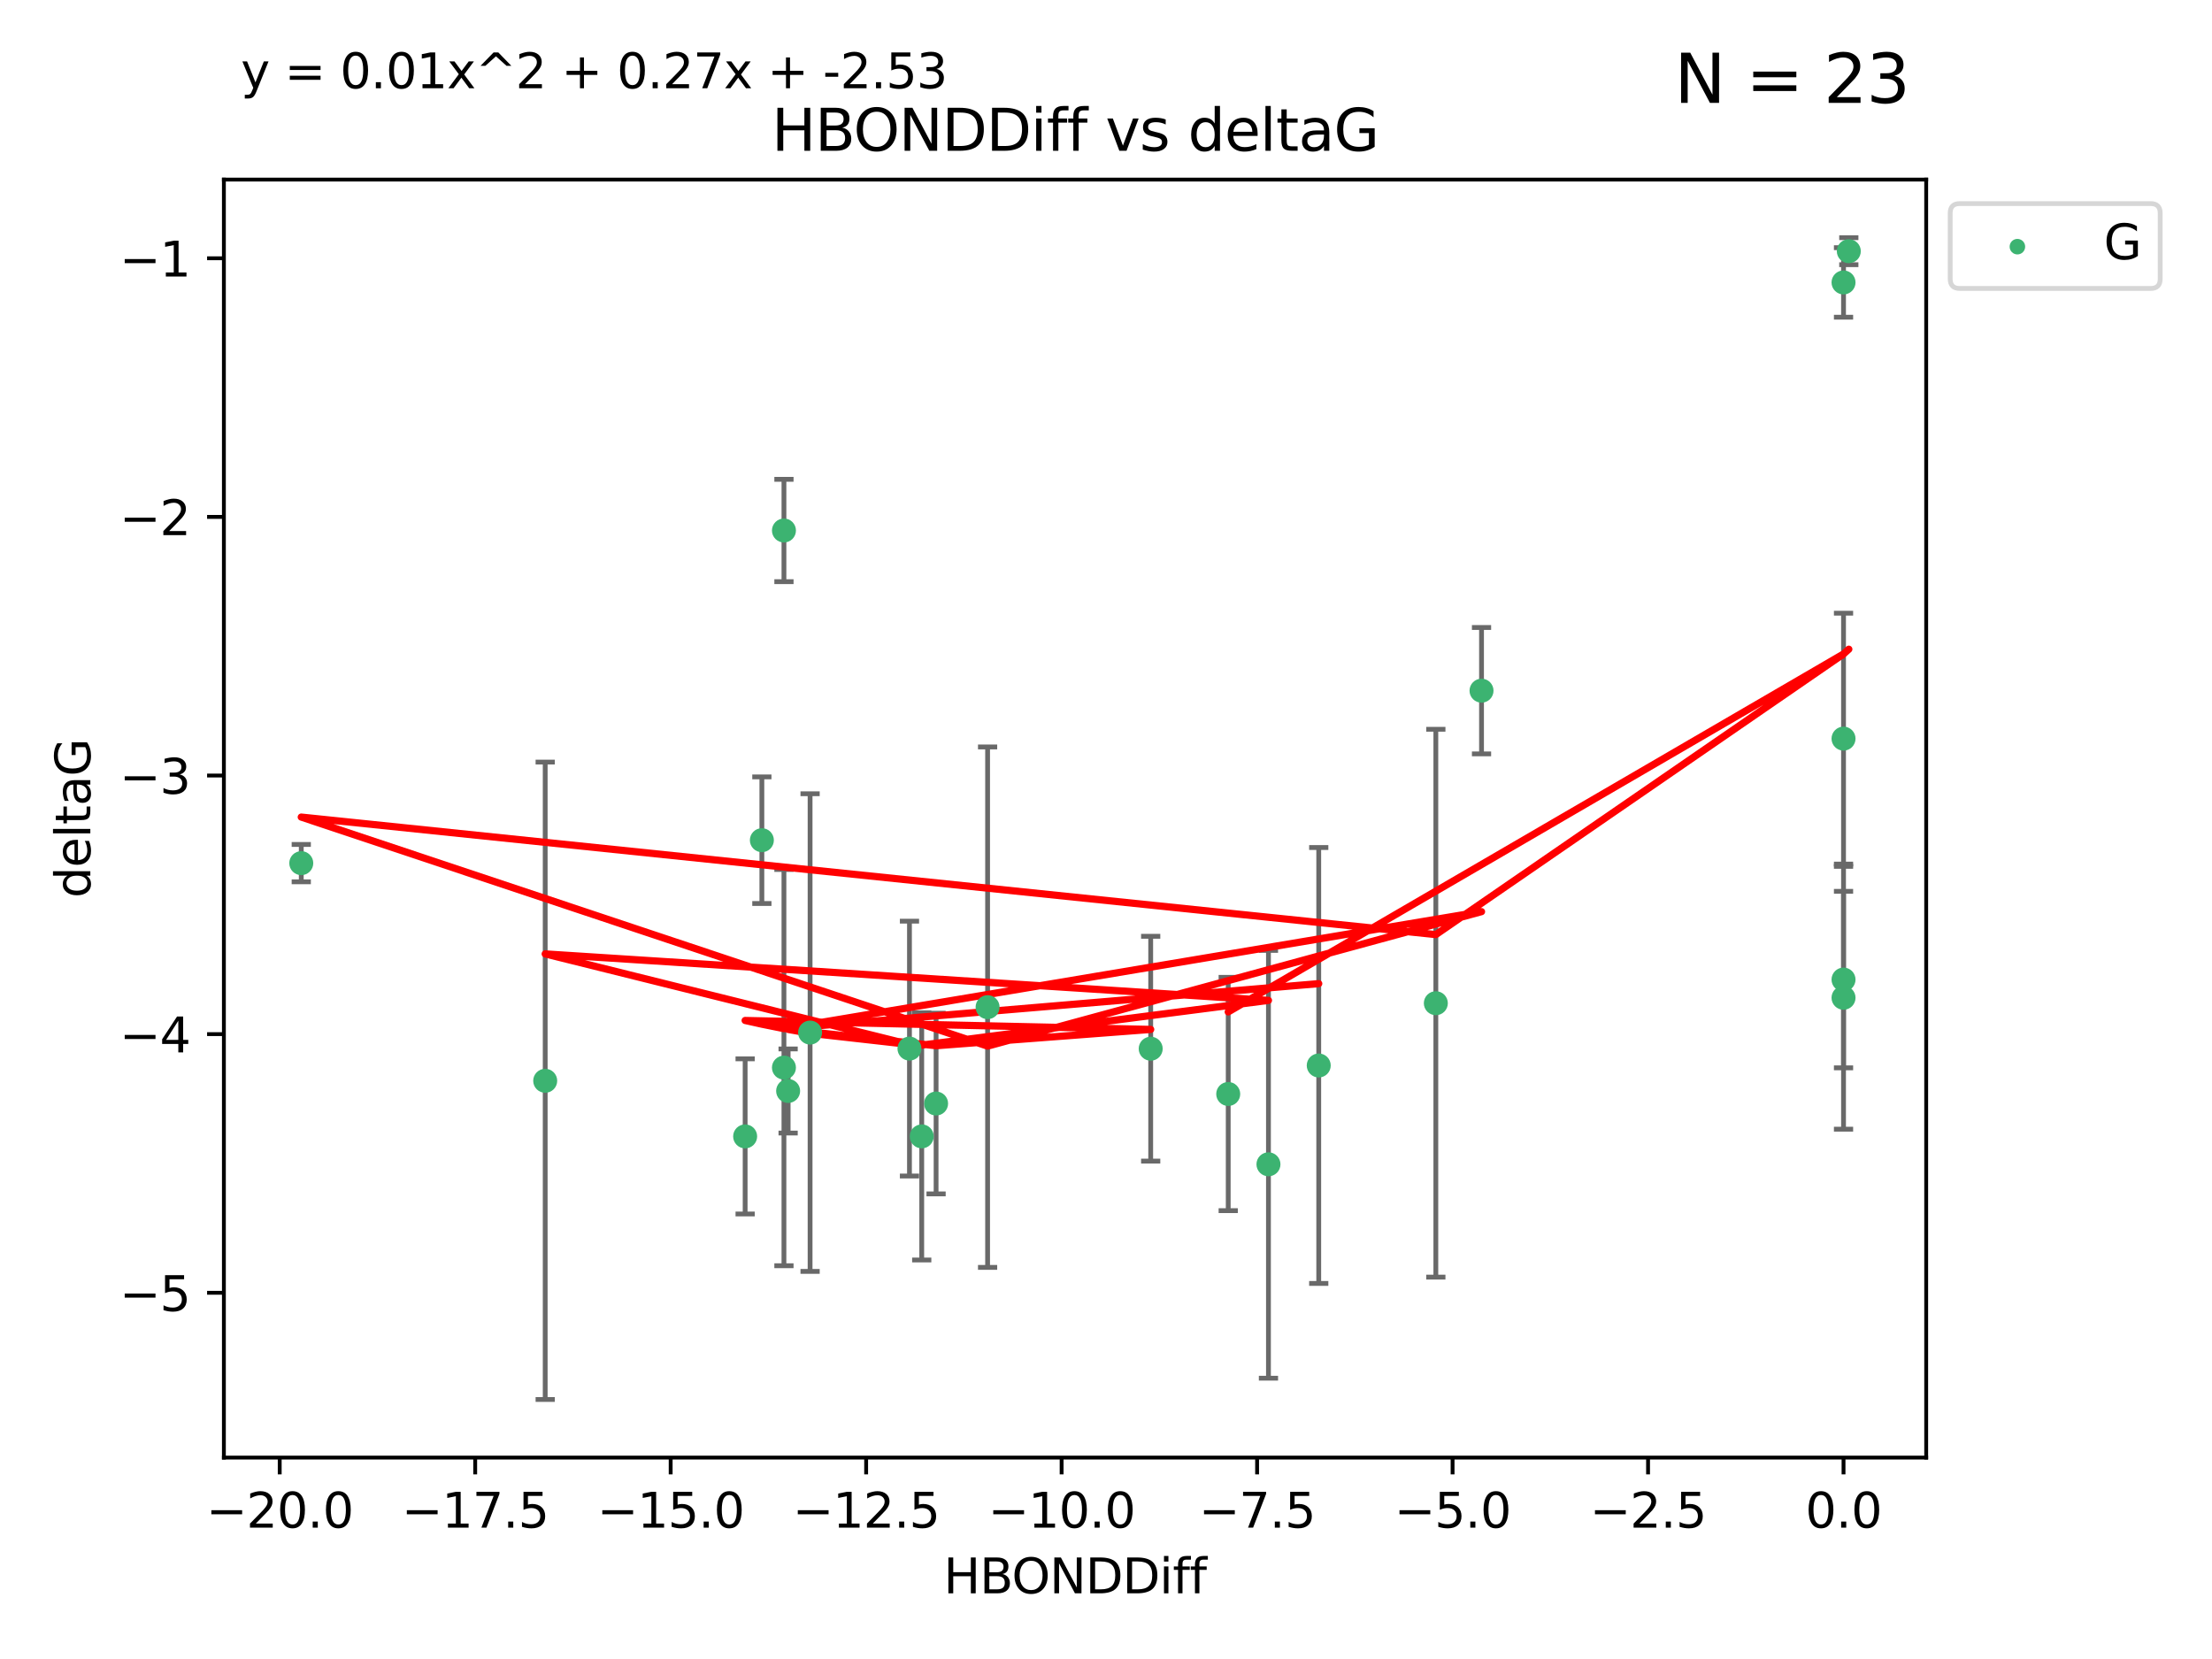 <?xml version="1.0" encoding="utf-8" standalone="no"?>
<!DOCTYPE svg PUBLIC "-//W3C//DTD SVG 1.1//EN"
  "http://www.w3.org/Graphics/SVG/1.1/DTD/svg11.dtd">
<svg xmlns:xlink="http://www.w3.org/1999/xlink" width="460.8pt" height="345.6pt" viewBox="0 0 460.8 345.6" xmlns="http://www.w3.org/2000/svg" version="1.1">
 <defs>
  <style type="text/css">*{stroke-linejoin: round; stroke-linecap: butt}</style>
 </defs>
 <g id="figure_1">
  <g id="patch_1">
   <path d="M 0 345.6 
L 460.8 345.6 
L 460.8 0 
L 0 0 
z
" style="fill: #ffffff"/>
  </g>
  <g id="axes_1">
   <g id="patch_2">
    <path d="M 46.64 303.64 
L 401.26 303.64 
L 401.26 37.411 
L 46.64 37.411 
z
" style="fill: #ffffff"/>
   </g>
   <g id="PathCollection_1">
    <defs>
     <path id="m960ec00625" d="M 0 1.118 
C 0.297 1.118 0.581 1 0.791 0.791 
C 1 0.581 1.118 0.297 1.118 0 
C 1.118 -0.297 1 -0.581 0.791 -0.791 
C 0.581 -1 0.297 -1.118 0 -1.118 
C -0.297 -1.118 -0.581 -1 -0.791 -0.791 
C -1 -0.581 -1.118 -0.297 -1.118 0 
C -1.118 0.297 -1 0.581 -0.791 0.791 
C -0.581 1 -0.297 1.118 0 1.118 
z
" style="stroke: #3cb371"/>
    </defs>
    <g clip-path="url(#p9d2b9dfa07)">
     <use xlink:href="#m960ec00625" x="192.013" y="236.728" style="fill: #3cb371; stroke: #3cb371"/>
     <use xlink:href="#m960ec00625" x="264.243" y="242.545" style="fill: #3cb371; stroke: #3cb371"/>
     <use xlink:href="#m960ec00625" x="113.576" y="225.148" style="fill: #3cb371; stroke: #3cb371"/>
     <use xlink:href="#m960ec00625" x="189.459" y="218.441" style="fill: #3cb371; stroke: #3cb371"/>
     <use xlink:href="#m960ec00625" x="168.756" y="215.103" style="fill: #3cb371; stroke: #3cb371"/>
     <use xlink:href="#m960ec00625" x="164.182" y="227.27" style="fill: #3cb371; stroke: #3cb371"/>
     <use xlink:href="#m960ec00625" x="195.003" y="229.885" style="fill: #3cb371; stroke: #3cb371"/>
     <use xlink:href="#m960ec00625" x="239.711" y="218.464" style="fill: #3cb371; stroke: #3cb371"/>
     <use xlink:href="#m960ec00625" x="155.227" y="236.731" style="fill: #3cb371; stroke: #3cb371"/>
     <use xlink:href="#m960ec00625" x="158.711" y="175.027" style="fill: #3cb371; stroke: #3cb371"/>
     <use xlink:href="#m960ec00625" x="163.309" y="222.405" style="fill: #3cb371; stroke: #3cb371"/>
     <use xlink:href="#m960ec00625" x="274.717" y="221.96" style="fill: #3cb371; stroke: #3cb371"/>
     <use xlink:href="#m960ec00625" x="163.311" y="110.512" style="fill: #3cb371; stroke: #3cb371"/>
     <use xlink:href="#m960ec00625" x="308.628" y="143.881" style="fill: #3cb371; stroke: #3cb371"/>
     <use xlink:href="#m960ec00625" x="205.734" y="209.811" style="fill: #3cb371; stroke: #3cb371"/>
     <use xlink:href="#m960ec00625" x="62.759" y="179.81" style="fill: #3cb371; stroke: #3cb371"/>
     <use xlink:href="#m960ec00625" x="299.111" y="208.987" style="fill: #3cb371; stroke: #3cb371"/>
     <use xlink:href="#m960ec00625" x="384.041" y="153.868" style="fill: #3cb371; stroke: #3cb371"/>
     <use xlink:href="#m960ec00625" x="384.041" y="207.854" style="fill: #3cb371; stroke: #3cb371"/>
     <use xlink:href="#m960ec00625" x="255.861" y="227.898" style="fill: #3cb371; stroke: #3cb371"/>
     <use xlink:href="#m960ec00625" x="384.041" y="58.837" style="fill: #3cb371; stroke: #3cb371"/>
     <use xlink:href="#m960ec00625" x="385.141" y="52.328" style="fill: #3cb371; stroke: #3cb371"/>
     <use xlink:href="#m960ec00625" x="384.041" y="204.062" style="fill: #3cb371; stroke: #3cb371"/>
    </g>
   </g>
   <g id="matplotlib.axis_1">
    <g id="xtick_1">
     <g id="line2d_1">
      <defs>
       <path id="m49d28d6251" d="M 0 0 
L 0 3.5 
" style="stroke: #000000; stroke-width: 0.8"/>
      </defs>
      <g>
       <use xlink:href="#m49d28d6251" x="58.268" y="303.64" style="stroke: #000000; stroke-width: 0.8"/>
      </g>
     </g>
     <g id="text_1">
      <!-- −20.0 -->
      <g transform="translate(42.946 318.238)scale(0.1 -0.1)">
       <defs>
        <path id="DejaVuSans-2212" d="M 678 2272 
L 4684 2272 
L 4684 1741 
L 678 1741 
L 678 2272 
z
" transform="scale(0.016)"/>
        <path id="DejaVuSans-32" d="M 1228 531 
L 3431 531 
L 3431 0 
L 469 0 
L 469 531 
Q 828 903 1448 1529 
Q 2069 2156 2228 2338 
Q 2531 2678 2651 2914 
Q 2772 3150 2772 3378 
Q 2772 3750 2511 3984 
Q 2250 4219 1831 4219 
Q 1534 4219 1204 4116 
Q 875 4013 500 3803 
L 500 4441 
Q 881 4594 1212 4672 
Q 1544 4750 1819 4750 
Q 2544 4750 2975 4387 
Q 3406 4025 3406 3419 
Q 3406 3131 3298 2873 
Q 3191 2616 2906 2266 
Q 2828 2175 2409 1742 
Q 1991 1309 1228 531 
z
" transform="scale(0.016)"/>
        <path id="DejaVuSans-30" d="M 2034 4250 
Q 1547 4250 1301 3770 
Q 1056 3291 1056 2328 
Q 1056 1369 1301 889 
Q 1547 409 2034 409 
Q 2525 409 2770 889 
Q 3016 1369 3016 2328 
Q 3016 3291 2770 3770 
Q 2525 4250 2034 4250 
z
M 2034 4750 
Q 2819 4750 3233 4129 
Q 3647 3509 3647 2328 
Q 3647 1150 3233 529 
Q 2819 -91 2034 -91 
Q 1250 -91 836 529 
Q 422 1150 422 2328 
Q 422 3509 836 4129 
Q 1250 4750 2034 4750 
z
" transform="scale(0.016)"/>
        <path id="DejaVuSans-2e" d="M 684 794 
L 1344 794 
L 1344 0 
L 684 0 
L 684 794 
z
" transform="scale(0.016)"/>
       </defs>
       <use xlink:href="#DejaVuSans-2212"/>
       <use xlink:href="#DejaVuSans-32" x="83.789"/>
       <use xlink:href="#DejaVuSans-30" x="147.412"/>
       <use xlink:href="#DejaVuSans-2e" x="211.035"/>
       <use xlink:href="#DejaVuSans-30" x="242.822"/>
      </g>
     </g>
    </g>
    <g id="xtick_2">
     <g id="line2d_2">
      <g>
       <use xlink:href="#m49d28d6251" x="98.99" y="303.64" style="stroke: #000000; stroke-width: 0.8"/>
      </g>
     </g>
     <g id="text_2">
      <!-- −17.5 -->
      <g transform="translate(83.667 318.238)scale(0.1 -0.1)">
       <defs>
        <path id="DejaVuSans-31" d="M 794 531 
L 1825 531 
L 1825 4091 
L 703 3866 
L 703 4441 
L 1819 4666 
L 2450 4666 
L 2450 531 
L 3481 531 
L 3481 0 
L 794 0 
L 794 531 
z
" transform="scale(0.016)"/>
        <path id="DejaVuSans-37" d="M 525 4666 
L 3525 4666 
L 3525 4397 
L 1831 0 
L 1172 0 
L 2766 4134 
L 525 4134 
L 525 4666 
z
" transform="scale(0.016)"/>
        <path id="DejaVuSans-35" d="M 691 4666 
L 3169 4666 
L 3169 4134 
L 1269 4134 
L 1269 2991 
Q 1406 3038 1543 3061 
Q 1681 3084 1819 3084 
Q 2600 3084 3056 2656 
Q 3513 2228 3513 1497 
Q 3513 744 3044 326 
Q 2575 -91 1722 -91 
Q 1428 -91 1123 -41 
Q 819 9 494 109 
L 494 744 
Q 775 591 1075 516 
Q 1375 441 1709 441 
Q 2250 441 2565 725 
Q 2881 1009 2881 1497 
Q 2881 1984 2565 2268 
Q 2250 2553 1709 2553 
Q 1456 2553 1204 2497 
Q 953 2441 691 2322 
L 691 4666 
z
" transform="scale(0.016)"/>
       </defs>
       <use xlink:href="#DejaVuSans-2212"/>
       <use xlink:href="#DejaVuSans-31" x="83.789"/>
       <use xlink:href="#DejaVuSans-37" x="147.412"/>
       <use xlink:href="#DejaVuSans-2e" x="211.035"/>
       <use xlink:href="#DejaVuSans-35" x="242.822"/>
      </g>
     </g>
    </g>
    <g id="xtick_3">
     <g id="line2d_3">
      <g>
       <use xlink:href="#m49d28d6251" x="139.712" y="303.64" style="stroke: #000000; stroke-width: 0.8"/>
      </g>
     </g>
     <g id="text_3">
      <!-- −15.0 -->
      <g transform="translate(124.389 318.238)scale(0.1 -0.1)">
       <use xlink:href="#DejaVuSans-2212"/>
       <use xlink:href="#DejaVuSans-31" x="83.789"/>
       <use xlink:href="#DejaVuSans-35" x="147.412"/>
       <use xlink:href="#DejaVuSans-2e" x="211.035"/>
       <use xlink:href="#DejaVuSans-30" x="242.822"/>
      </g>
     </g>
    </g>
    <g id="xtick_4">
     <g id="line2d_4">
      <g>
       <use xlink:href="#m49d28d6251" x="180.433" y="303.64" style="stroke: #000000; stroke-width: 0.8"/>
      </g>
     </g>
     <g id="text_4">
      <!-- −12.5 -->
      <g transform="translate(165.111 318.238)scale(0.1 -0.1)">
       <use xlink:href="#DejaVuSans-2212"/>
       <use xlink:href="#DejaVuSans-31" x="83.789"/>
       <use xlink:href="#DejaVuSans-32" x="147.412"/>
       <use xlink:href="#DejaVuSans-2e" x="211.035"/>
       <use xlink:href="#DejaVuSans-35" x="242.822"/>
      </g>
     </g>
    </g>
    <g id="xtick_5">
     <g id="line2d_5">
      <g>
       <use xlink:href="#m49d28d6251" x="221.155" y="303.64" style="stroke: #000000; stroke-width: 0.8"/>
      </g>
     </g>
     <g id="text_5">
      <!-- −10.0 -->
      <g transform="translate(205.832 318.238)scale(0.1 -0.1)">
       <use xlink:href="#DejaVuSans-2212"/>
       <use xlink:href="#DejaVuSans-31" x="83.789"/>
       <use xlink:href="#DejaVuSans-30" x="147.412"/>
       <use xlink:href="#DejaVuSans-2e" x="211.035"/>
       <use xlink:href="#DejaVuSans-30" x="242.822"/>
      </g>
     </g>
    </g>
    <g id="xtick_6">
     <g id="line2d_6">
      <g>
       <use xlink:href="#m49d28d6251" x="261.877" y="303.64" style="stroke: #000000; stroke-width: 0.8"/>
      </g>
     </g>
     <g id="text_6">
      <!-- −7.5 -->
      <g transform="translate(249.735 318.238)scale(0.1 -0.1)">
       <use xlink:href="#DejaVuSans-2212"/>
       <use xlink:href="#DejaVuSans-37" x="83.789"/>
       <use xlink:href="#DejaVuSans-2e" x="147.412"/>
       <use xlink:href="#DejaVuSans-35" x="179.199"/>
      </g>
     </g>
    </g>
    <g id="xtick_7">
     <g id="line2d_7">
      <g>
       <use xlink:href="#m49d28d6251" x="302.598" y="303.64" style="stroke: #000000; stroke-width: 0.8"/>
      </g>
     </g>
     <g id="text_7">
      <!-- −5.0 -->
      <g transform="translate(290.457 318.238)scale(0.1 -0.1)">
       <use xlink:href="#DejaVuSans-2212"/>
       <use xlink:href="#DejaVuSans-35" x="83.789"/>
       <use xlink:href="#DejaVuSans-2e" x="147.412"/>
       <use xlink:href="#DejaVuSans-30" x="179.199"/>
      </g>
     </g>
    </g>
    <g id="xtick_8">
     <g id="line2d_8">
      <g>
       <use xlink:href="#m49d28d6251" x="343.32" y="303.64" style="stroke: #000000; stroke-width: 0.8"/>
      </g>
     </g>
     <g id="text_8">
      <!-- −2.5 -->
      <g transform="translate(331.178 318.238)scale(0.1 -0.1)">
       <use xlink:href="#DejaVuSans-2212"/>
       <use xlink:href="#DejaVuSans-32" x="83.789"/>
       <use xlink:href="#DejaVuSans-2e" x="147.412"/>
       <use xlink:href="#DejaVuSans-35" x="179.199"/>
      </g>
     </g>
    </g>
    <g id="xtick_9">
     <g id="line2d_9">
      <g>
       <use xlink:href="#m49d28d6251" x="384.041" y="303.64" style="stroke: #000000; stroke-width: 0.8"/>
      </g>
     </g>
     <g id="text_9">
      <!-- 0.0 -->
      <g transform="translate(376.09 318.238)scale(0.1 -0.1)">
       <use xlink:href="#DejaVuSans-30"/>
       <use xlink:href="#DejaVuSans-2e" x="63.623"/>
       <use xlink:href="#DejaVuSans-30" x="95.41"/>
      </g>
     </g>
    </g>
    <g id="text_10">
     <!-- HBONDDiff -->
     <g transform="translate(196.561 331.917)scale(0.1 -0.1)">
      <defs>
       <path id="DejaVuSans-48" d="M 628 4666 
L 1259 4666 
L 1259 2753 
L 3553 2753 
L 3553 4666 
L 4184 4666 
L 4184 0 
L 3553 0 
L 3553 2222 
L 1259 2222 
L 1259 0 
L 628 0 
L 628 4666 
z
" transform="scale(0.016)"/>
       <path id="DejaVuSans-42" d="M 1259 2228 
L 1259 519 
L 2272 519 
Q 2781 519 3026 730 
Q 3272 941 3272 1375 
Q 3272 1813 3026 2020 
Q 2781 2228 2272 2228 
L 1259 2228 
z
M 1259 4147 
L 1259 2741 
L 2194 2741 
Q 2656 2741 2882 2914 
Q 3109 3088 3109 3444 
Q 3109 3797 2882 3972 
Q 2656 4147 2194 4147 
L 1259 4147 
z
M 628 4666 
L 2241 4666 
Q 2963 4666 3353 4366 
Q 3744 4066 3744 3513 
Q 3744 3084 3544 2831 
Q 3344 2578 2956 2516 
Q 3422 2416 3680 2098 
Q 3938 1781 3938 1306 
Q 3938 681 3513 340 
Q 3088 0 2303 0 
L 628 0 
L 628 4666 
z
" transform="scale(0.016)"/>
       <path id="DejaVuSans-4f" d="M 2522 4238 
Q 1834 4238 1429 3725 
Q 1025 3213 1025 2328 
Q 1025 1447 1429 934 
Q 1834 422 2522 422 
Q 3209 422 3611 934 
Q 4013 1447 4013 2328 
Q 4013 3213 3611 3725 
Q 3209 4238 2522 4238 
z
M 2522 4750 
Q 3503 4750 4090 4092 
Q 4678 3434 4678 2328 
Q 4678 1225 4090 567 
Q 3503 -91 2522 -91 
Q 1538 -91 948 565 
Q 359 1222 359 2328 
Q 359 3434 948 4092 
Q 1538 4750 2522 4750 
z
" transform="scale(0.016)"/>
       <path id="DejaVuSans-4e" d="M 628 4666 
L 1478 4666 
L 3547 763 
L 3547 4666 
L 4159 4666 
L 4159 0 
L 3309 0 
L 1241 3903 
L 1241 0 
L 628 0 
L 628 4666 
z
" transform="scale(0.016)"/>
       <path id="DejaVuSans-44" d="M 1259 4147 
L 1259 519 
L 2022 519 
Q 2988 519 3436 956 
Q 3884 1394 3884 2338 
Q 3884 3275 3436 3711 
Q 2988 4147 2022 4147 
L 1259 4147 
z
M 628 4666 
L 1925 4666 
Q 3281 4666 3915 4102 
Q 4550 3538 4550 2338 
Q 4550 1131 3912 565 
Q 3275 0 1925 0 
L 628 0 
L 628 4666 
z
" transform="scale(0.016)"/>
       <path id="DejaVuSans-69" d="M 603 3500 
L 1178 3500 
L 1178 0 
L 603 0 
L 603 3500 
z
M 603 4863 
L 1178 4863 
L 1178 4134 
L 603 4134 
L 603 4863 
z
" transform="scale(0.016)"/>
       <path id="DejaVuSans-66" d="M 2375 4863 
L 2375 4384 
L 1825 4384 
Q 1516 4384 1395 4259 
Q 1275 4134 1275 3809 
L 1275 3500 
L 2222 3500 
L 2222 3053 
L 1275 3053 
L 1275 0 
L 697 0 
L 697 3053 
L 147 3053 
L 147 3500 
L 697 3500 
L 697 3744 
Q 697 4328 969 4595 
Q 1241 4863 1831 4863 
L 2375 4863 
z
" transform="scale(0.016)"/>
      </defs>
      <use xlink:href="#DejaVuSans-48"/>
      <use xlink:href="#DejaVuSans-42" x="75.195"/>
      <use xlink:href="#DejaVuSans-4f" x="142.049"/>
      <use xlink:href="#DejaVuSans-4e" x="220.76"/>
      <use xlink:href="#DejaVuSans-44" x="295.564"/>
      <use xlink:href="#DejaVuSans-44" x="372.566"/>
      <use xlink:href="#DejaVuSans-69" x="449.568"/>
      <use xlink:href="#DejaVuSans-66" x="477.352"/>
      <use xlink:href="#DejaVuSans-66" x="512.557"/>
     </g>
    </g>
   </g>
   <g id="matplotlib.axis_2">
    <g id="ytick_1">
     <g id="line2d_10">
      <defs>
       <path id="m47f0c02aa6" d="M 0 0 
L -3.5 0 
" style="stroke: #000000; stroke-width: 0.8"/>
      </defs>
      <g>
       <use xlink:href="#m47f0c02aa6" x="46.64" y="269.305" style="stroke: #000000; stroke-width: 0.8"/>
      </g>
     </g>
     <g id="text_11">
      <!-- −5 -->
      <g transform="translate(24.898 273.104)scale(0.1 -0.1)">
       <use xlink:href="#DejaVuSans-2212"/>
       <use xlink:href="#DejaVuSans-35" x="83.789"/>
      </g>
     </g>
    </g>
    <g id="ytick_2">
     <g id="line2d_11">
      <g>
       <use xlink:href="#m47f0c02aa6" x="46.64" y="215.43" style="stroke: #000000; stroke-width: 0.8"/>
      </g>
     </g>
     <g id="text_12">
      <!-- −4 -->
      <g transform="translate(24.898 219.229)scale(0.1 -0.1)">
       <defs>
        <path id="DejaVuSans-34" d="M 2419 4116 
L 825 1625 
L 2419 1625 
L 2419 4116 
z
M 2253 4666 
L 3047 4666 
L 3047 1625 
L 3713 1625 
L 3713 1100 
L 3047 1100 
L 3047 0 
L 2419 0 
L 2419 1100 
L 313 1100 
L 313 1709 
L 2253 4666 
z
" transform="scale(0.016)"/>
       </defs>
       <use xlink:href="#DejaVuSans-2212"/>
       <use xlink:href="#DejaVuSans-34" x="83.789"/>
      </g>
     </g>
    </g>
    <g id="ytick_3">
     <g id="line2d_12">
      <g>
       <use xlink:href="#m47f0c02aa6" x="46.64" y="161.554" style="stroke: #000000; stroke-width: 0.8"/>
      </g>
     </g>
     <g id="text_13">
      <!-- −3 -->
      <g transform="translate(24.898 165.353)scale(0.1 -0.1)">
       <defs>
        <path id="DejaVuSans-33" d="M 2597 2516 
Q 3050 2419 3304 2112 
Q 3559 1806 3559 1356 
Q 3559 666 3084 287 
Q 2609 -91 1734 -91 
Q 1441 -91 1130 -33 
Q 819 25 488 141 
L 488 750 
Q 750 597 1062 519 
Q 1375 441 1716 441 
Q 2309 441 2620 675 
Q 2931 909 2931 1356 
Q 2931 1769 2642 2001 
Q 2353 2234 1838 2234 
L 1294 2234 
L 1294 2753 
L 1863 2753 
Q 2328 2753 2575 2939 
Q 2822 3125 2822 3475 
Q 2822 3834 2567 4026 
Q 2313 4219 1838 4219 
Q 1578 4219 1281 4162 
Q 984 4106 628 3988 
L 628 4550 
Q 988 4650 1302 4700 
Q 1616 4750 1894 4750 
Q 2613 4750 3031 4423 
Q 3450 4097 3450 3541 
Q 3450 3153 3228 2886 
Q 3006 2619 2597 2516 
z
" transform="scale(0.016)"/>
       </defs>
       <use xlink:href="#DejaVuSans-2212"/>
       <use xlink:href="#DejaVuSans-33" x="83.789"/>
      </g>
     </g>
    </g>
    <g id="ytick_4">
     <g id="line2d_13">
      <g>
       <use xlink:href="#m47f0c02aa6" x="46.64" y="107.679" style="stroke: #000000; stroke-width: 0.8"/>
      </g>
     </g>
     <g id="text_14">
      <!-- −2 -->
      <g transform="translate(24.898 111.478)scale(0.1 -0.1)">
       <use xlink:href="#DejaVuSans-2212"/>
       <use xlink:href="#DejaVuSans-32" x="83.789"/>
      </g>
     </g>
    </g>
    <g id="ytick_5">
     <g id="line2d_14">
      <g>
       <use xlink:href="#m47f0c02aa6" x="46.64" y="53.803" style="stroke: #000000; stroke-width: 0.8"/>
      </g>
     </g>
     <g id="text_15">
      <!-- −1 -->
      <g transform="translate(24.898 57.603)scale(0.1 -0.1)">
       <use xlink:href="#DejaVuSans-2212"/>
       <use xlink:href="#DejaVuSans-31" x="83.789"/>
      </g>
     </g>
    </g>
    <g id="text_16">
     <!-- deltaG -->
     <g transform="translate(18.818 187.064)rotate(-90)scale(0.1 -0.1)">
      <defs>
       <path id="DejaVuSans-64" d="M 2906 2969 
L 2906 4863 
L 3481 4863 
L 3481 0 
L 2906 0 
L 2906 525 
Q 2725 213 2448 61 
Q 2172 -91 1784 -91 
Q 1150 -91 751 415 
Q 353 922 353 1747 
Q 353 2572 751 3078 
Q 1150 3584 1784 3584 
Q 2172 3584 2448 3432 
Q 2725 3281 2906 2969 
z
M 947 1747 
Q 947 1113 1208 752 
Q 1469 391 1925 391 
Q 2381 391 2643 752 
Q 2906 1113 2906 1747 
Q 2906 2381 2643 2742 
Q 2381 3103 1925 3103 
Q 1469 3103 1208 2742 
Q 947 2381 947 1747 
z
" transform="scale(0.016)"/>
       <path id="DejaVuSans-65" d="M 3597 1894 
L 3597 1613 
L 953 1613 
Q 991 1019 1311 708 
Q 1631 397 2203 397 
Q 2534 397 2845 478 
Q 3156 559 3463 722 
L 3463 178 
Q 3153 47 2828 -22 
Q 2503 -91 2169 -91 
Q 1331 -91 842 396 
Q 353 884 353 1716 
Q 353 2575 817 3079 
Q 1281 3584 2069 3584 
Q 2775 3584 3186 3129 
Q 3597 2675 3597 1894 
z
M 3022 2063 
Q 3016 2534 2758 2815 
Q 2500 3097 2075 3097 
Q 1594 3097 1305 2825 
Q 1016 2553 972 2059 
L 3022 2063 
z
" transform="scale(0.016)"/>
       <path id="DejaVuSans-6c" d="M 603 4863 
L 1178 4863 
L 1178 0 
L 603 0 
L 603 4863 
z
" transform="scale(0.016)"/>
       <path id="DejaVuSans-74" d="M 1172 4494 
L 1172 3500 
L 2356 3500 
L 2356 3053 
L 1172 3053 
L 1172 1153 
Q 1172 725 1289 603 
Q 1406 481 1766 481 
L 2356 481 
L 2356 0 
L 1766 0 
Q 1100 0 847 248 
Q 594 497 594 1153 
L 594 3053 
L 172 3053 
L 172 3500 
L 594 3500 
L 594 4494 
L 1172 4494 
z
" transform="scale(0.016)"/>
       <path id="DejaVuSans-61" d="M 2194 1759 
Q 1497 1759 1228 1600 
Q 959 1441 959 1056 
Q 959 750 1161 570 
Q 1363 391 1709 391 
Q 2188 391 2477 730 
Q 2766 1069 2766 1631 
L 2766 1759 
L 2194 1759 
z
M 3341 1997 
L 3341 0 
L 2766 0 
L 2766 531 
Q 2569 213 2275 61 
Q 1981 -91 1556 -91 
Q 1019 -91 701 211 
Q 384 513 384 1019 
Q 384 1609 779 1909 
Q 1175 2209 1959 2209 
L 2766 2209 
L 2766 2266 
Q 2766 2663 2505 2880 
Q 2244 3097 1772 3097 
Q 1472 3097 1187 3025 
Q 903 2953 641 2809 
L 641 3341 
Q 956 3463 1253 3523 
Q 1550 3584 1831 3584 
Q 2591 3584 2966 3190 
Q 3341 2797 3341 1997 
z
" transform="scale(0.016)"/>
       <path id="DejaVuSans-47" d="M 3809 666 
L 3809 1919 
L 2778 1919 
L 2778 2438 
L 4434 2438 
L 4434 434 
Q 4069 175 3628 42 
Q 3188 -91 2688 -91 
Q 1594 -91 976 548 
Q 359 1188 359 2328 
Q 359 3472 976 4111 
Q 1594 4750 2688 4750 
Q 3144 4750 3555 4637 
Q 3966 4525 4313 4306 
L 4313 3634 
Q 3963 3931 3569 4081 
Q 3175 4231 2741 4231 
Q 1884 4231 1454 3753 
Q 1025 3275 1025 2328 
Q 1025 1384 1454 906 
Q 1884 428 2741 428 
Q 3075 428 3337 486 
Q 3600 544 3809 666 
z
" transform="scale(0.016)"/>
      </defs>
      <use xlink:href="#DejaVuSans-64"/>
      <use xlink:href="#DejaVuSans-65" x="63.477"/>
      <use xlink:href="#DejaVuSans-6c" x="125"/>
      <use xlink:href="#DejaVuSans-74" x="152.783"/>
      <use xlink:href="#DejaVuSans-61" x="191.992"/>
      <use xlink:href="#DejaVuSans-47" x="253.271"/>
     </g>
    </g>
   </g>
   <g id="LineCollection_1">
    <path d="M 192.013 262.475 
L 192.013 210.981 
" clip-path="url(#p9d2b9dfa07)" style="fill: none; stroke: #696969"/>
    <path d="M 264.243 287.106 
L 264.243 197.983 
" clip-path="url(#p9d2b9dfa07)" style="fill: none; stroke: #696969"/>
    <path d="M 113.576 291.539 
L 113.576 158.757 
" clip-path="url(#p9d2b9dfa07)" style="fill: none; stroke: #696969"/>
    <path d="M 189.459 244.986 
L 189.459 191.897 
" clip-path="url(#p9d2b9dfa07)" style="fill: none; stroke: #696969"/>
    <path d="M 168.756 264.854 
L 168.756 165.351 
" clip-path="url(#p9d2b9dfa07)" style="fill: none; stroke: #696969"/>
    <path d="M 164.182 236.033 
L 164.182 218.508 
" clip-path="url(#p9d2b9dfa07)" style="fill: none; stroke: #696969"/>
    <path d="M 195.003 248.71 
L 195.003 211.061 
" clip-path="url(#p9d2b9dfa07)" style="fill: none; stroke: #696969"/>
    <path d="M 239.711 241.878 
L 239.711 195.049 
" clip-path="url(#p9d2b9dfa07)" style="fill: none; stroke: #696969"/>
    <path d="M 155.227 252.89 
L 155.227 220.572 
" clip-path="url(#p9d2b9dfa07)" style="fill: none; stroke: #696969"/>
    <path d="M 158.711 188.214 
L 158.711 161.839 
" clip-path="url(#p9d2b9dfa07)" style="fill: none; stroke: #696969"/>
    <path d="M 163.309 263.678 
L 163.309 181.131 
" clip-path="url(#p9d2b9dfa07)" style="fill: none; stroke: #696969"/>
    <path d="M 274.717 267.364 
L 274.717 176.555 
" clip-path="url(#p9d2b9dfa07)" style="fill: none; stroke: #696969"/>
    <path d="M 163.311 121.173 
L 163.311 99.851 
" clip-path="url(#p9d2b9dfa07)" style="fill: none; stroke: #696969"/>
    <path d="M 308.628 157.044 
L 308.628 130.718 
" clip-path="url(#p9d2b9dfa07)" style="fill: none; stroke: #696969"/>
    <path d="M 205.734 264.02 
L 205.734 155.602 
" clip-path="url(#p9d2b9dfa07)" style="fill: none; stroke: #696969"/>
    <path d="M 62.759 183.703 
L 62.759 175.916 
" clip-path="url(#p9d2b9dfa07)" style="fill: none; stroke: #696969"/>
    <path d="M 299.111 266.049 
L 299.111 151.925 
" clip-path="url(#p9d2b9dfa07)" style="fill: none; stroke: #696969"/>
    <path d="M 384.041 179.998 
L 384.041 127.737 
" clip-path="url(#p9d2b9dfa07)" style="fill: none; stroke: #696969"/>
    <path d="M 384.041 235.228 
L 384.041 180.48 
" clip-path="url(#p9d2b9dfa07)" style="fill: none; stroke: #696969"/>
    <path d="M 255.861 252.197 
L 255.861 203.599 
" clip-path="url(#p9d2b9dfa07)" style="fill: none; stroke: #696969"/>
    <path d="M 384.041 66.076 
L 384.041 51.598 
" clip-path="url(#p9d2b9dfa07)" style="fill: none; stroke: #696969"/>
    <path d="M 385.141 55.144 
L 385.141 49.513 
" clip-path="url(#p9d2b9dfa07)" style="fill: none; stroke: #696969"/>
    <path d="M 384.041 222.45 
L 384.041 185.674 
" clip-path="url(#p9d2b9dfa07)" style="fill: none; stroke: #696969"/>
   </g>
   <g id="line2d_15">
    <defs>
     <path id="ma5f6801655" d="M 2 0 
L -2 -0 
" style="stroke: #696969"/>
    </defs>
    <g clip-path="url(#p9d2b9dfa07)">
     <use xlink:href="#ma5f6801655" x="192.013" y="262.475" style="fill: #696969; stroke: #696969"/>
     <use xlink:href="#ma5f6801655" x="264.243" y="287.106" style="fill: #696969; stroke: #696969"/>
     <use xlink:href="#ma5f6801655" x="113.576" y="291.539" style="fill: #696969; stroke: #696969"/>
     <use xlink:href="#ma5f6801655" x="189.459" y="244.986" style="fill: #696969; stroke: #696969"/>
     <use xlink:href="#ma5f6801655" x="168.756" y="264.854" style="fill: #696969; stroke: #696969"/>
     <use xlink:href="#ma5f6801655" x="164.182" y="236.033" style="fill: #696969; stroke: #696969"/>
     <use xlink:href="#ma5f6801655" x="195.003" y="248.71" style="fill: #696969; stroke: #696969"/>
     <use xlink:href="#ma5f6801655" x="239.711" y="241.878" style="fill: #696969; stroke: #696969"/>
     <use xlink:href="#ma5f6801655" x="155.227" y="252.89" style="fill: #696969; stroke: #696969"/>
     <use xlink:href="#ma5f6801655" x="158.711" y="188.214" style="fill: #696969; stroke: #696969"/>
     <use xlink:href="#ma5f6801655" x="163.309" y="263.678" style="fill: #696969; stroke: #696969"/>
     <use xlink:href="#ma5f6801655" x="274.717" y="267.364" style="fill: #696969; stroke: #696969"/>
     <use xlink:href="#ma5f6801655" x="163.311" y="121.173" style="fill: #696969; stroke: #696969"/>
     <use xlink:href="#ma5f6801655" x="308.628" y="157.044" style="fill: #696969; stroke: #696969"/>
     <use xlink:href="#ma5f6801655" x="205.734" y="264.02" style="fill: #696969; stroke: #696969"/>
     <use xlink:href="#ma5f6801655" x="62.759" y="183.703" style="fill: #696969; stroke: #696969"/>
     <use xlink:href="#ma5f6801655" x="299.111" y="266.049" style="fill: #696969; stroke: #696969"/>
     <use xlink:href="#ma5f6801655" x="384.041" y="179.998" style="fill: #696969; stroke: #696969"/>
     <use xlink:href="#ma5f6801655" x="384.041" y="235.228" style="fill: #696969; stroke: #696969"/>
     <use xlink:href="#ma5f6801655" x="255.861" y="252.197" style="fill: #696969; stroke: #696969"/>
     <use xlink:href="#ma5f6801655" x="384.041" y="66.076" style="fill: #696969; stroke: #696969"/>
     <use xlink:href="#ma5f6801655" x="385.141" y="55.144" style="fill: #696969; stroke: #696969"/>
     <use xlink:href="#ma5f6801655" x="384.041" y="222.45" style="fill: #696969; stroke: #696969"/>
    </g>
   </g>
   <g id="line2d_16">
    <g clip-path="url(#p9d2b9dfa07)">
     <use xlink:href="#ma5f6801655" x="192.013" y="210.981" style="fill: #696969; stroke: #696969"/>
     <use xlink:href="#ma5f6801655" x="264.243" y="197.983" style="fill: #696969; stroke: #696969"/>
     <use xlink:href="#ma5f6801655" x="113.576" y="158.757" style="fill: #696969; stroke: #696969"/>
     <use xlink:href="#ma5f6801655" x="189.459" y="191.897" style="fill: #696969; stroke: #696969"/>
     <use xlink:href="#ma5f6801655" x="168.756" y="165.351" style="fill: #696969; stroke: #696969"/>
     <use xlink:href="#ma5f6801655" x="164.182" y="218.508" style="fill: #696969; stroke: #696969"/>
     <use xlink:href="#ma5f6801655" x="195.003" y="211.061" style="fill: #696969; stroke: #696969"/>
     <use xlink:href="#ma5f6801655" x="239.711" y="195.049" style="fill: #696969; stroke: #696969"/>
     <use xlink:href="#ma5f6801655" x="155.227" y="220.572" style="fill: #696969; stroke: #696969"/>
     <use xlink:href="#ma5f6801655" x="158.711" y="161.839" style="fill: #696969; stroke: #696969"/>
     <use xlink:href="#ma5f6801655" x="163.309" y="181.131" style="fill: #696969; stroke: #696969"/>
     <use xlink:href="#ma5f6801655" x="274.717" y="176.555" style="fill: #696969; stroke: #696969"/>
     <use xlink:href="#ma5f6801655" x="163.311" y="99.851" style="fill: #696969; stroke: #696969"/>
     <use xlink:href="#ma5f6801655" x="308.628" y="130.718" style="fill: #696969; stroke: #696969"/>
     <use xlink:href="#ma5f6801655" x="205.734" y="155.602" style="fill: #696969; stroke: #696969"/>
     <use xlink:href="#ma5f6801655" x="62.759" y="175.916" style="fill: #696969; stroke: #696969"/>
     <use xlink:href="#ma5f6801655" x="299.111" y="151.925" style="fill: #696969; stroke: #696969"/>
     <use xlink:href="#ma5f6801655" x="384.041" y="127.737" style="fill: #696969; stroke: #696969"/>
     <use xlink:href="#ma5f6801655" x="384.041" y="180.48" style="fill: #696969; stroke: #696969"/>
     <use xlink:href="#ma5f6801655" x="255.861" y="203.599" style="fill: #696969; stroke: #696969"/>
     <use xlink:href="#ma5f6801655" x="384.041" y="51.598" style="fill: #696969; stroke: #696969"/>
     <use xlink:href="#ma5f6801655" x="385.141" y="49.513" style="fill: #696969; stroke: #696969"/>
     <use xlink:href="#ma5f6801655" x="384.041" y="185.674" style="fill: #696969; stroke: #696969"/>
    </g>
   </g>
   <g id="line2d_17">
    <path d="M 192.013 217.721 
L 264.243 208.398 
L 113.576 198.716 
L 189.459 217.58 
L 168.756 215.249 
L 164.182 214.449 
L 195.003 217.845 
L 239.711 214.448 
L 155.227 212.584 
L 158.711 213.357 
L 163.309 214.285 
L 274.717 204.911 
L 163.311 214.285 
L 308.628 189.912 
L 205.734 217.928 
L 62.759 170.214 
L 299.111 194.694 
L 384.041 136.234 
L 384.041 136.234 
L 255.861 210.799 
L 384.041 136.234 
L 385.141 135.244 
L 384.041 136.234 
" clip-path="url(#p9d2b9dfa07)" style="fill: none; stroke: #ff0000; stroke-width: 1.5; stroke-linecap: square"/>
   </g>
   <g id="line2d_18">
    <defs>
     <path id="mf9930f5987" d="M 0 2 
C 0.53 2 1.039 1.789 1.414 1.414 
C 1.789 1.039 2 0.53 2 0 
C 2 -0.53 1.789 -1.039 1.414 -1.414 
C 1.039 -1.789 0.53 -2 0 -2 
C -0.53 -2 -1.039 -1.789 -1.414 -1.414 
C -1.789 -1.039 -2 -0.53 -2 0 
C -2 0.53 -1.789 1.039 -1.414 1.414 
C -1.039 1.789 -0.53 2 0 2 
z
" style="stroke: #3cb371"/>
    </defs>
    <g clip-path="url(#p9d2b9dfa07)">
     <use xlink:href="#mf9930f5987" x="192.013" y="236.728" style="fill: #3cb371; stroke: #3cb371"/>
     <use xlink:href="#mf9930f5987" x="264.243" y="242.545" style="fill: #3cb371; stroke: #3cb371"/>
     <use xlink:href="#mf9930f5987" x="113.576" y="225.148" style="fill: #3cb371; stroke: #3cb371"/>
     <use xlink:href="#mf9930f5987" x="189.459" y="218.441" style="fill: #3cb371; stroke: #3cb371"/>
     <use xlink:href="#mf9930f5987" x="168.756" y="215.103" style="fill: #3cb371; stroke: #3cb371"/>
     <use xlink:href="#mf9930f5987" x="164.182" y="227.27" style="fill: #3cb371; stroke: #3cb371"/>
     <use xlink:href="#mf9930f5987" x="195.003" y="229.885" style="fill: #3cb371; stroke: #3cb371"/>
     <use xlink:href="#mf9930f5987" x="239.711" y="218.464" style="fill: #3cb371; stroke: #3cb371"/>
     <use xlink:href="#mf9930f5987" x="155.227" y="236.731" style="fill: #3cb371; stroke: #3cb371"/>
     <use xlink:href="#mf9930f5987" x="158.711" y="175.027" style="fill: #3cb371; stroke: #3cb371"/>
     <use xlink:href="#mf9930f5987" x="163.309" y="222.405" style="fill: #3cb371; stroke: #3cb371"/>
     <use xlink:href="#mf9930f5987" x="274.717" y="221.96" style="fill: #3cb371; stroke: #3cb371"/>
     <use xlink:href="#mf9930f5987" x="163.311" y="110.512" style="fill: #3cb371; stroke: #3cb371"/>
     <use xlink:href="#mf9930f5987" x="308.628" y="143.881" style="fill: #3cb371; stroke: #3cb371"/>
     <use xlink:href="#mf9930f5987" x="205.734" y="209.811" style="fill: #3cb371; stroke: #3cb371"/>
     <use xlink:href="#mf9930f5987" x="62.759" y="179.81" style="fill: #3cb371; stroke: #3cb371"/>
     <use xlink:href="#mf9930f5987" x="299.111" y="208.987" style="fill: #3cb371; stroke: #3cb371"/>
     <use xlink:href="#mf9930f5987" x="384.041" y="153.868" style="fill: #3cb371; stroke: #3cb371"/>
     <use xlink:href="#mf9930f5987" x="384.041" y="207.854" style="fill: #3cb371; stroke: #3cb371"/>
     <use xlink:href="#mf9930f5987" x="255.861" y="227.898" style="fill: #3cb371; stroke: #3cb371"/>
     <use xlink:href="#mf9930f5987" x="384.041" y="58.837" style="fill: #3cb371; stroke: #3cb371"/>
     <use xlink:href="#mf9930f5987" x="385.141" y="52.328" style="fill: #3cb371; stroke: #3cb371"/>
     <use xlink:href="#mf9930f5987" x="384.041" y="204.062" style="fill: #3cb371; stroke: #3cb371"/>
    </g>
   </g>
   <g id="patch_3">
    <path d="M 46.64 303.64 
L 46.64 37.411 
" style="fill: none; stroke: #000000; stroke-width: 0.8; stroke-linejoin: miter; stroke-linecap: square"/>
   </g>
   <g id="patch_4">
    <path d="M 401.26 303.64 
L 401.26 37.411 
" style="fill: none; stroke: #000000; stroke-width: 0.8; stroke-linejoin: miter; stroke-linecap: square"/>
   </g>
   <g id="patch_5">
    <path d="M 46.64 303.64 
L 401.26 303.64 
" style="fill: none; stroke: #000000; stroke-width: 0.8; stroke-linejoin: miter; stroke-linecap: square"/>
   </g>
   <g id="patch_6">
    <path d="M 46.64 37.411 
L 401.26 37.411 
" style="fill: none; stroke: #000000; stroke-width: 0.8; stroke-linejoin: miter; stroke-linecap: square"/>
   </g>
   <g id="text_17">
    <!-- N = 23 -->
    <g transform="translate(348.795 21.426)scale(0.14 -0.14)">
     <defs>
      <path id="DejaVuSans-20" transform="scale(0.016)"/>
      <path id="DejaVuSans-3d" d="M 678 2906 
L 4684 2906 
L 4684 2381 
L 678 2381 
L 678 2906 
z
M 678 1631 
L 4684 1631 
L 4684 1100 
L 678 1100 
L 678 1631 
z
" transform="scale(0.016)"/>
     </defs>
     <use xlink:href="#DejaVuSans-4e"/>
     <use xlink:href="#DejaVuSans-20" x="74.805"/>
     <use xlink:href="#DejaVuSans-3d" x="106.592"/>
     <use xlink:href="#DejaVuSans-20" x="190.381"/>
     <use xlink:href="#DejaVuSans-32" x="222.168"/>
     <use xlink:href="#DejaVuSans-33" x="285.791"/>
    </g>
   </g>
   <g id="text_18">
    <!-- y = 0.01x^2 + 0.27x + -2.53 -->
    <g transform="translate(50.186 18.387)scale(0.1 -0.1)">
     <defs>
      <path id="DejaVuSans-79" d="M 2059 -325 
Q 1816 -950 1584 -1140 
Q 1353 -1331 966 -1331 
L 506 -1331 
L 506 -850 
L 844 -850 
Q 1081 -850 1212 -737 
Q 1344 -625 1503 -206 
L 1606 56 
L 191 3500 
L 800 3500 
L 1894 763 
L 2988 3500 
L 3597 3500 
L 2059 -325 
z
" transform="scale(0.016)"/>
      <path id="DejaVuSans-78" d="M 3513 3500 
L 2247 1797 
L 3578 0 
L 2900 0 
L 1881 1375 
L 863 0 
L 184 0 
L 1544 1831 
L 300 3500 
L 978 3500 
L 1906 2253 
L 2834 3500 
L 3513 3500 
z
" transform="scale(0.016)"/>
      <path id="DejaVuSans-5e" d="M 2988 4666 
L 4684 2925 
L 4056 2925 
L 2681 4159 
L 1306 2925 
L 678 2925 
L 2375 4666 
L 2988 4666 
z
" transform="scale(0.016)"/>
      <path id="DejaVuSans-2b" d="M 2944 4013 
L 2944 2272 
L 4684 2272 
L 4684 1741 
L 2944 1741 
L 2944 0 
L 2419 0 
L 2419 1741 
L 678 1741 
L 678 2272 
L 2419 2272 
L 2419 4013 
L 2944 4013 
z
" transform="scale(0.016)"/>
      <path id="DejaVuSans-2d" d="M 313 2009 
L 1997 2009 
L 1997 1497 
L 313 1497 
L 313 2009 
z
" transform="scale(0.016)"/>
     </defs>
     <use xlink:href="#DejaVuSans-79"/>
     <use xlink:href="#DejaVuSans-20" x="59.18"/>
     <use xlink:href="#DejaVuSans-3d" x="90.967"/>
     <use xlink:href="#DejaVuSans-20" x="174.756"/>
     <use xlink:href="#DejaVuSans-30" x="206.543"/>
     <use xlink:href="#DejaVuSans-2e" x="270.166"/>
     <use xlink:href="#DejaVuSans-30" x="301.953"/>
     <use xlink:href="#DejaVuSans-31" x="365.576"/>
     <use xlink:href="#DejaVuSans-78" x="429.199"/>
     <use xlink:href="#DejaVuSans-5e" x="488.379"/>
     <use xlink:href="#DejaVuSans-32" x="572.168"/>
     <use xlink:href="#DejaVuSans-20" x="635.791"/>
     <use xlink:href="#DejaVuSans-2b" x="667.578"/>
     <use xlink:href="#DejaVuSans-20" x="751.367"/>
     <use xlink:href="#DejaVuSans-30" x="783.154"/>
     <use xlink:href="#DejaVuSans-2e" x="846.777"/>
     <use xlink:href="#DejaVuSans-32" x="878.564"/>
     <use xlink:href="#DejaVuSans-37" x="942.188"/>
     <use xlink:href="#DejaVuSans-78" x="1005.811"/>
     <use xlink:href="#DejaVuSans-20" x="1064.99"/>
     <use xlink:href="#DejaVuSans-2b" x="1096.777"/>
     <use xlink:href="#DejaVuSans-20" x="1180.566"/>
     <use xlink:href="#DejaVuSans-2d" x="1212.354"/>
     <use xlink:href="#DejaVuSans-32" x="1248.438"/>
     <use xlink:href="#DejaVuSans-2e" x="1312.061"/>
     <use xlink:href="#DejaVuSans-35" x="1343.848"/>
     <use xlink:href="#DejaVuSans-33" x="1407.471"/>
    </g>
   </g>
   <g id="text_19">
    <!-- HBONDDiff vs deltaG -->
    <g transform="translate(160.747 31.411)scale(0.12 -0.12)">
     <defs>
      <path id="DejaVuSans-76" d="M 191 3500 
L 800 3500 
L 1894 563 
L 2988 3500 
L 3597 3500 
L 2284 0 
L 1503 0 
L 191 3500 
z
" transform="scale(0.016)"/>
      <path id="DejaVuSans-73" d="M 2834 3397 
L 2834 2853 
Q 2591 2978 2328 3040 
Q 2066 3103 1784 3103 
Q 1356 3103 1142 2972 
Q 928 2841 928 2578 
Q 928 2378 1081 2264 
Q 1234 2150 1697 2047 
L 1894 2003 
Q 2506 1872 2764 1633 
Q 3022 1394 3022 966 
Q 3022 478 2636 193 
Q 2250 -91 1575 -91 
Q 1294 -91 989 -36 
Q 684 19 347 128 
L 347 722 
Q 666 556 975 473 
Q 1284 391 1588 391 
Q 1994 391 2212 530 
Q 2431 669 2431 922 
Q 2431 1156 2273 1281 
Q 2116 1406 1581 1522 
L 1381 1569 
Q 847 1681 609 1914 
Q 372 2147 372 2553 
Q 372 3047 722 3315 
Q 1072 3584 1716 3584 
Q 2034 3584 2315 3537 
Q 2597 3491 2834 3397 
z
" transform="scale(0.016)"/>
     </defs>
     <use xlink:href="#DejaVuSans-48"/>
     <use xlink:href="#DejaVuSans-42" x="75.195"/>
     <use xlink:href="#DejaVuSans-4f" x="142.049"/>
     <use xlink:href="#DejaVuSans-4e" x="220.76"/>
     <use xlink:href="#DejaVuSans-44" x="295.564"/>
     <use xlink:href="#DejaVuSans-44" x="372.566"/>
     <use xlink:href="#DejaVuSans-69" x="449.568"/>
     <use xlink:href="#DejaVuSans-66" x="477.352"/>
     <use xlink:href="#DejaVuSans-66" x="512.557"/>
     <use xlink:href="#DejaVuSans-20" x="547.762"/>
     <use xlink:href="#DejaVuSans-76" x="579.549"/>
     <use xlink:href="#DejaVuSans-73" x="638.729"/>
     <use xlink:href="#DejaVuSans-20" x="690.828"/>
     <use xlink:href="#DejaVuSans-64" x="722.615"/>
     <use xlink:href="#DejaVuSans-65" x="786.092"/>
     <use xlink:href="#DejaVuSans-6c" x="847.615"/>
     <use xlink:href="#DejaVuSans-74" x="875.398"/>
     <use xlink:href="#DejaVuSans-61" x="914.607"/>
     <use xlink:href="#DejaVuSans-47" x="975.887"/>
    </g>
   </g>
   <g id="legend_1">
    <g id="patch_7">
     <path d="M 408.26 60.089 
L 448.008 60.089 
Q 450.008 60.089 450.008 58.089 
L 450.008 44.411 
Q 450.008 42.411 448.008 42.411 
L 408.26 42.411 
Q 406.26 42.411 406.26 44.411 
L 406.26 58.089 
Q 406.26 60.089 408.26 60.089 
z
" style="fill: #ffffff; opacity: 0.8; stroke: #cccccc; stroke-linejoin: miter"/>
    </g>
    <g id="PathCollection_2">
     <g>
      <use xlink:href="#m960ec00625" x="420.26" y="51.385" style="fill: #3cb371; stroke: #3cb371"/>
     </g>
    </g>
    <g id="text_20">
     <!-- G -->
     <g transform="translate(438.26 54.01)scale(0.1 -0.1)">
      <use xlink:href="#DejaVuSans-47"/>
     </g>
    </g>
   </g>
  </g>
 </g>
 <defs>
  <clipPath id="p9d2b9dfa07">
   <rect x="46.64" y="37.411" width="354.62" height="266.229"/>
  </clipPath>
 </defs>
</svg>
